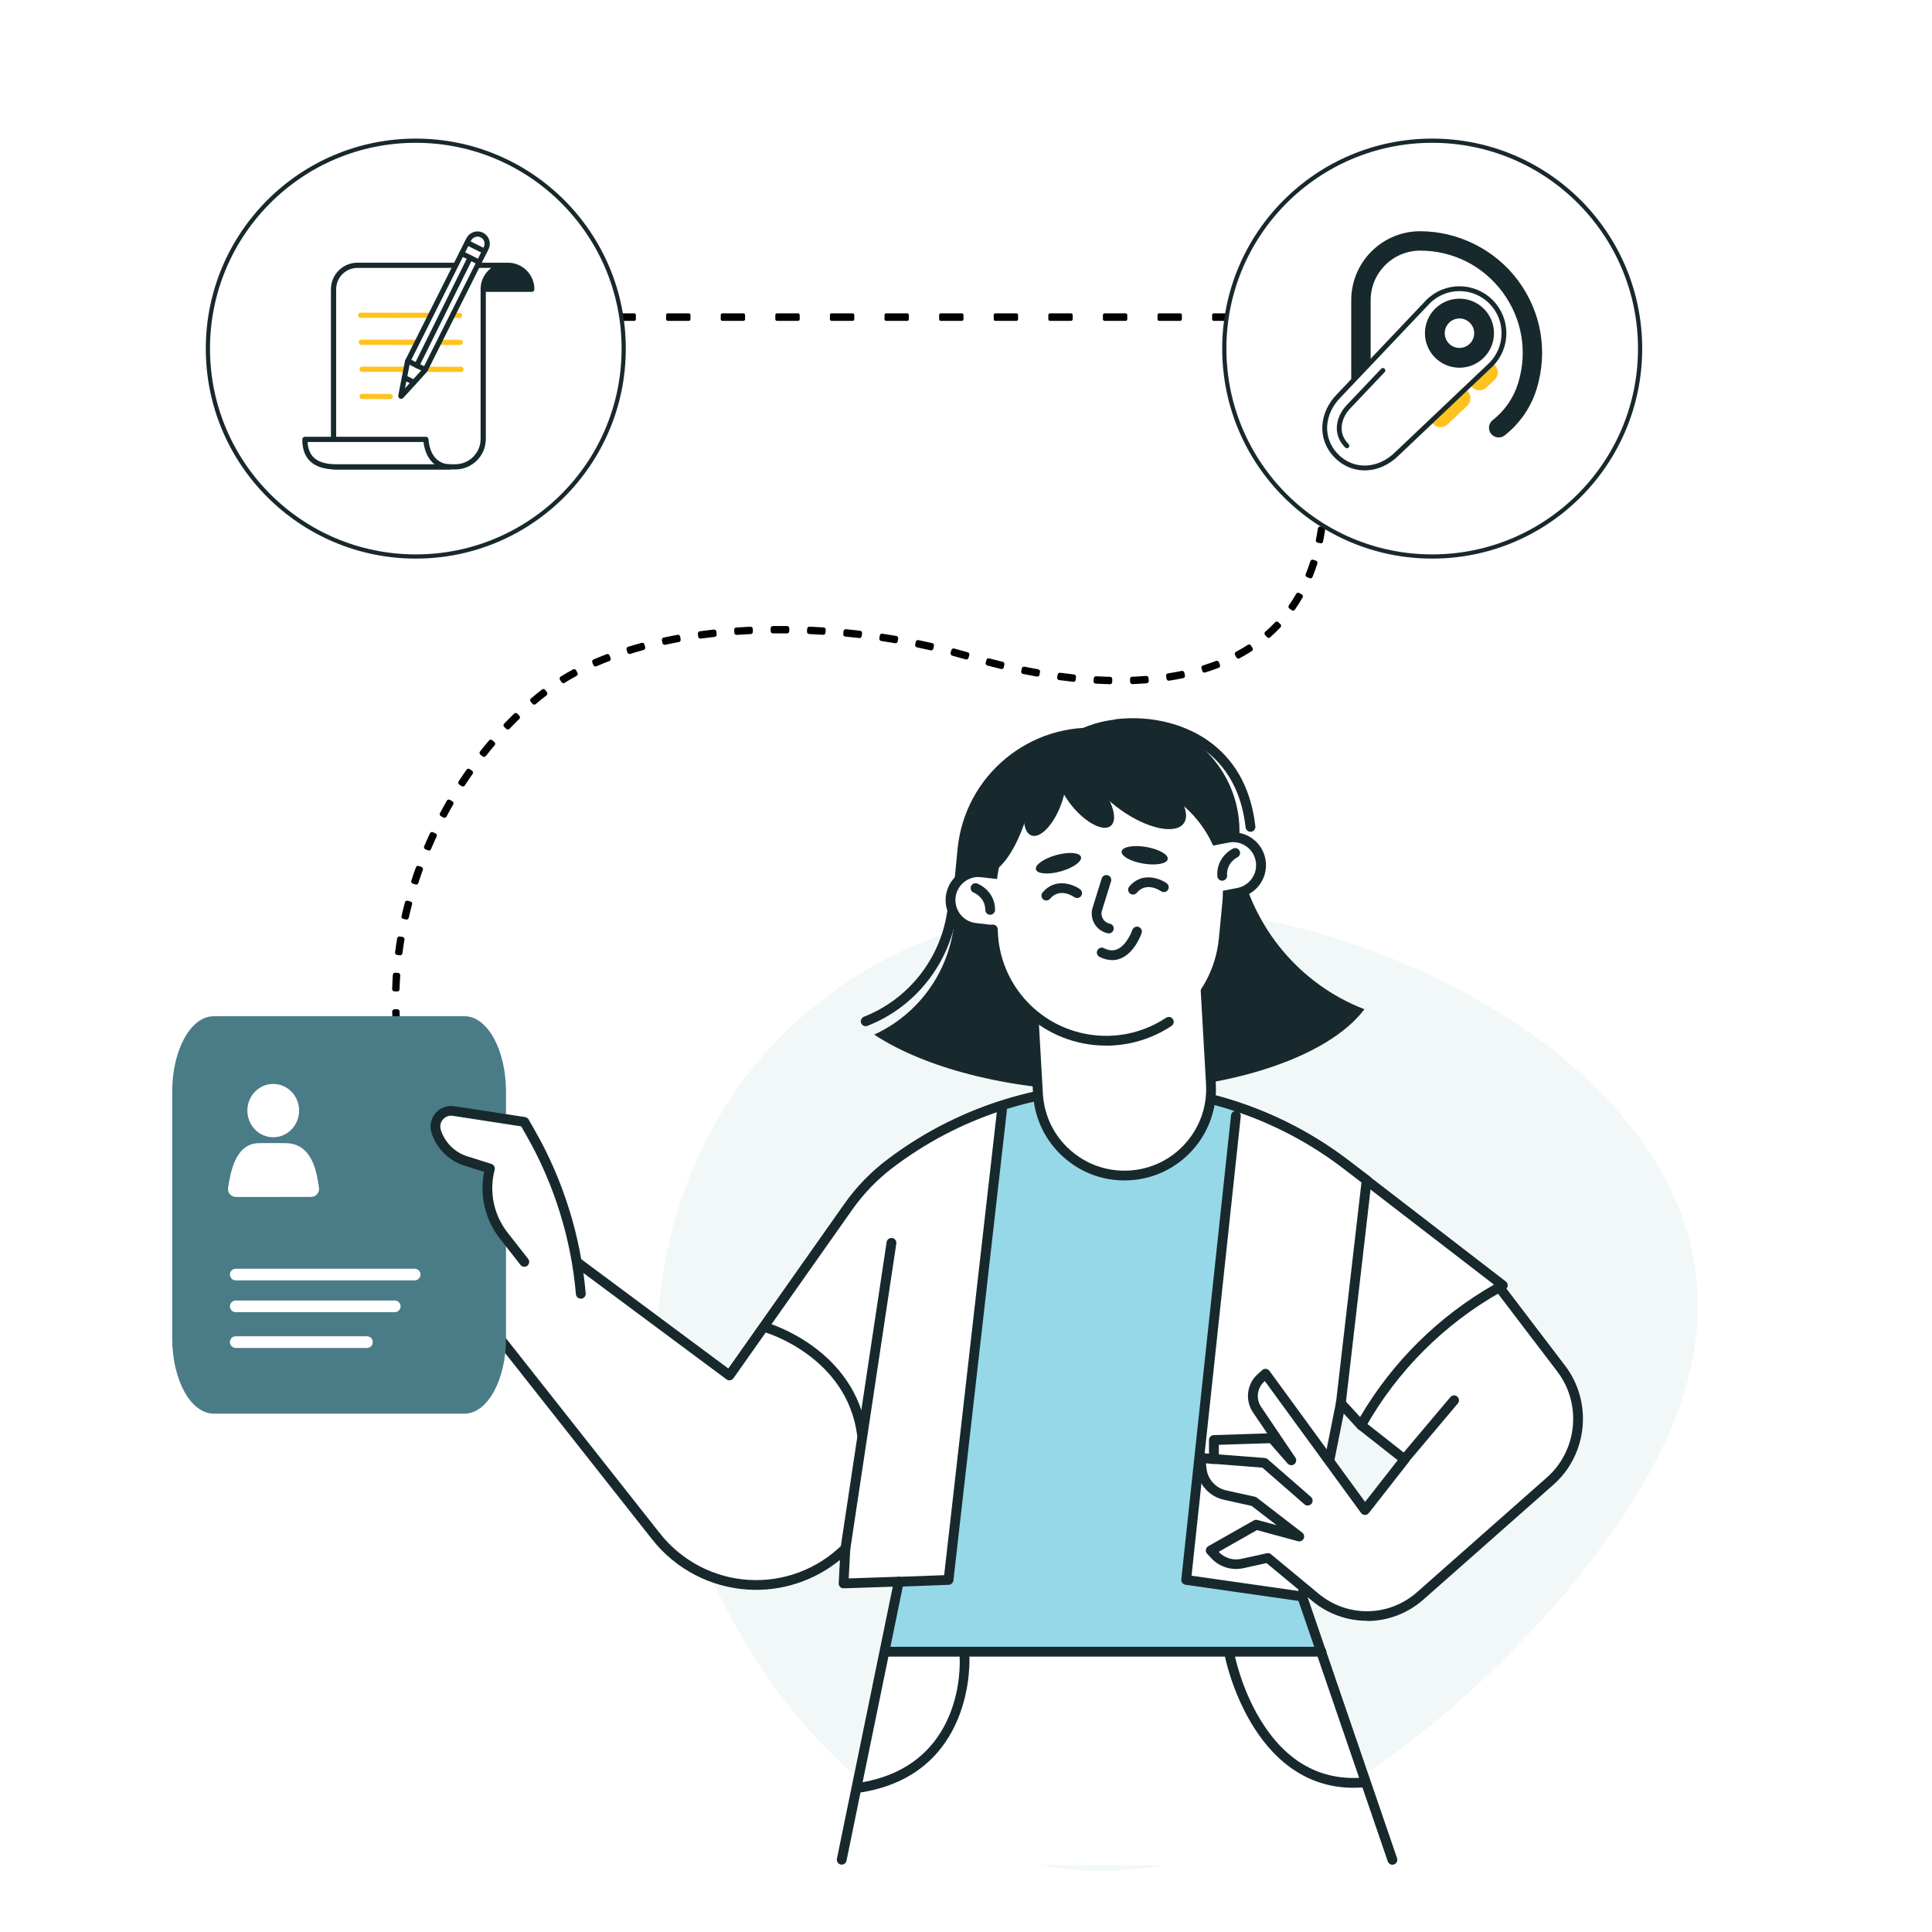 <svg width="460" height="460" viewBox="0 0 460 460" fill="none" xmlns="http://www.w3.org/2000/svg">
<rect x="0" y="0" width="460" height="460" fill="#333333" stroke="none"/>
<g clip-path="url(#clip0_930_8257)">
<rect width="460" height="460" fill="white"/>
<path d="M333 76.2C333.11 76.2 333.2 76.111 333.2 76V75C333.2 74.889 333.11 74.8 333 74.8H328C327.89 74.8 327.8 74.889 327.8 75V76C327.8 76.111 327.89 76.2 328 76.2H333ZM320 76.2C320.11 76.2 320.2 76.111 320.2 76V75C320.2 74.889 320.11 74.8 320 74.8H315C314.89 74.8 314.8 74.889 314.8 75V76C314.8 76.111 314.89 76.2 315 76.2H320ZM307 76.2C307.11 76.2 307.2 76.111 307.2 76V75C307.2 74.889 307.11 74.8 307 74.8H302C301.89 74.8 301.8 74.889 301.8 75V76C301.8 76.111 301.89 76.2 302 76.2H307ZM294 76.2C294.11 76.2 294.2 76.111 294.2 76V75C294.2 74.889 294.11 74.8 294 74.8H289C288.89 74.8 288.8 74.889 288.8 75V76C288.8 76.111 288.89 76.2 289 76.2H294ZM281 76.2C281.11 76.2 281.2 76.111 281.2 76V75C281.2 74.889 281.11 74.8 281 74.8H276C275.89 74.8 275.8 74.889 275.8 75V76C275.8 76.111 275.89 76.2 276 76.2H281ZM268 76.2C268.11 76.2 268.2 76.111 268.2 76V75C268.2 74.889 268.11 74.8 268 74.8H263C262.89 74.8 262.8 74.889 262.8 75V76C262.8 76.111 262.89 76.2 263 76.2H268ZM255 76.2C255.11 76.2 255.2 76.111 255.2 76V75C255.2 74.889 255.11 74.8 255 74.8H250C249.89 74.8 249.8 74.889 249.8 75V76C249.8 76.111 249.89 76.2 250 76.2H255ZM242 76.2C242.11 76.2 242.2 76.111 242.2 76V75C242.2 74.889 242.11 74.8 242 74.8H237C236.89 74.8 236.8 74.889 236.8 75V76C236.8 76.111 236.89 76.2 237 76.2H242ZM229 76.2C229.11 76.2 229.2 76.111 229.2 76V75C229.2 74.889 229.11 74.8 229 74.8H224C223.89 74.8 223.8 74.889 223.8 75V76C223.8 76.111 223.89 76.2 224 76.2H229ZM216 76.2C216.11 76.2 216.2 76.111 216.2 76V75C216.2 74.889 216.11 74.8 216 74.8H211C210.89 74.8 210.8 74.889 210.8 75V76C210.8 76.111 210.89 76.2 211 76.2H216ZM203 76.2C203.11 76.2 203.2 76.111 203.2 76V75C203.2 74.889 203.11 74.8 203 74.8H198C197.89 74.8 197.8 74.889 197.8 75V76C197.8 76.111 197.89 76.2 198 76.2H203ZM190 76.2C190.11 76.2 190.2 76.111 190.2 76V75C190.2 74.889 190.11 74.8 190 74.8H185C184.89 74.8 184.8 74.889 184.8 75V76C184.8 76.111 184.89 76.2 185 76.2H190ZM177 76.2C177.11 76.2 177.2 76.111 177.2 76V75C177.2 74.889 177.11 74.8 177 74.8H172C171.89 74.8 171.8 74.889 171.8 75V76C171.8 76.111 171.89 76.2 172 76.2H177ZM164 76.2C164.11 76.2 164.2 76.111 164.2 76V75C164.2 74.889 164.11 74.8 164 74.8H159C158.89 74.8 158.8 74.889 158.8 75V76C158.8 76.111 158.89 76.2 159 76.2H164ZM151 76.2C151.11 76.2 151.2 76.111 151.2 76V75C151.2 74.889 151.11 74.8 151 74.8H146C145.89 74.8 145.8 74.889 145.8 75V76C145.8 76.111 145.89 76.2 146 76.2H151ZM138 76.2C138.11 76.2 138.2 76.111 138.2 76V75C138.2 74.889 138.11 74.8 138 74.8H133C132.89 74.8 132.8 74.889 132.8 75V76C132.8 76.111 132.89 76.2 133 76.2H138ZM125 76.2C125.11 76.2 125.2 76.111 125.2 76V75C125.2 74.889 125.11 74.8 125 74.8H120C119.89 74.8 119.8 74.889 119.8 75V76C119.8 76.111 119.89 76.2 120 76.2H125ZM112 76.2C112.11 76.2 112.2 76.111 112.2 76V75C112.2 74.889 112.11 74.8 112 74.8H107C106.89 74.8 106.8 74.889 106.8 75V76C106.8 76.111 106.89 76.2 107 76.2H112ZM99 76.2C99.111 76.2 99.2 76.111 99.2 76V75C99.2 74.889 99.111 74.8 99 74.8H94C93.889 74.8 93.8 74.889 93.8 75V76C93.8 76.111 93.889 76.2 94 76.2H99Z" fill="black" stroke="black" stroke-width="0.4" stroke-linejoin="round"/>
<mask id="path-2-outside-1_930_8257" maskUnits="userSpaceOnUse" x="84.922" y="94.863" width="231.128" height="220.192" fill="black">
<rect fill="white" x="84.922" y="94.863" width="231.128" height="220.192"/>
<path d="M102.099 286.709C102.077 286.672 101.543 285.688 100.74 283.611L101.362 283.374C102.139 285.399 102.675 286.377 102.679 286.391L102.091 286.715L102.099 286.709ZM99.037 278.525C98.732 277.495 98.436 276.405 98.157 275.297L98.802 275.13C99.083 276.231 99.373 277.314 99.679 278.338L99.037 278.525ZM96.974 270.073C96.765 269.029 96.558 267.932 96.358 266.789L97.016 266.672C97.217 267.815 97.425 268.905 97.628 269.941L96.974 270.073ZM95.536 261.498C95.392 260.43 95.254 259.323 95.121 258.183L95.786 258.107C95.92 259.247 96.059 260.348 96.204 261.408L95.543 261.499L95.536 261.498ZM94.587 252.86C94.492 251.78 94.408 250.668 94.335 249.53L95.003 249.488C95.082 250.627 95.167 251.733 95.255 252.812L94.592 252.868L94.587 252.86ZM94.041 244.189C93.995 243.096 93.959 241.984 93.925 240.852L94.589 240.837C94.622 241.968 94.658 243.08 94.705 244.167L94.04 244.196L94.041 244.189ZM93.916 235.493C93.947 234.384 94.001 233.259 94.08 232.144L94.748 232.19C94.67 233.298 94.618 234.41 94.588 235.513L93.923 235.494L93.916 235.493ZM94.606 226.818C94.677 226.248 94.763 225.674 94.848 225.106C94.928 224.572 95.008 224.037 95.1 223.511L95.758 223.623C95.672 224.15 95.587 224.677 95.507 225.211C95.422 225.779 95.337 226.347 95.267 226.91L94.605 226.824L94.606 226.818ZM96.788 218.399L96.136 218.247C96.379 217.164 96.65 216.071 96.94 214.994L97.582 215.164C97.301 216.235 97.03 217.322 96.789 218.392L96.788 218.399ZM99.087 210.065L98.449 209.862C98.789 208.806 99.157 207.741 99.536 206.698L100.163 206.926C99.785 207.963 99.424 209.022 99.085 210.071L99.087 210.065ZM102.112 201.968L101.496 201.707C101.933 200.679 102.39 199.654 102.858 198.645L103.464 198.924C102.998 199.921 102.548 200.947 102.113 201.961L102.112 201.968ZM105.829 194.163L105.241 193.853C105.765 192.872 106.304 191.886 106.861 190.916L107.438 191.252C106.89 192.21 106.346 193.188 105.829 194.163ZM110.215 186.708L109.655 186.348C110.261 185.413 110.893 184.475 111.528 183.571L112.077 183.957C111.443 184.86 110.819 185.786 110.214 186.715L110.215 186.708ZM115.248 179.673L114.723 179.258C115.414 178.382 116.125 177.504 116.845 176.66L117.354 177.093C116.642 177.932 115.932 178.797 115.248 179.673ZM120.913 173.145L120.429 172.681C121.205 171.873 121.999 171.074 122.795 170.309L123.256 170.789C122.468 171.549 121.681 172.342 120.913 173.145ZM127.203 167.223L126.773 166.713C127.63 165.991 128.506 165.278 129.376 164.605L129.783 165.132C128.921 165.799 128.046 166.505 127.203 167.223ZM134.141 162.112L133.787 161.547C134.716 160.97 135.698 160.409 136.696 159.87L137.013 160.457C136.03 160.985 135.063 161.542 134.141 162.112ZM141.792 158.141L141.526 157.528C142.53 157.091 143.578 156.667 144.63 156.265L144.868 156.887C143.823 157.284 142.788 157.71 141.792 158.141ZM149.897 155.156L149.702 154.519C150.749 154.197 151.835 153.88 152.918 153.59L153.091 154.236C152.009 154.526 150.936 154.839 149.896 155.162L149.897 155.156ZM158.265 152.985L158.126 152.33C159.2 152.099 160.306 151.88 161.408 151.68L161.526 152.339C160.43 152.539 159.332 152.753 158.265 152.985ZM166.785 151.505L166.695 150.844C167.79 150.697 168.897 150.559 170.015 150.436L170.085 151.101C168.973 151.225 167.873 151.358 166.779 151.504L166.785 151.505ZM175.393 150.619L175.344 149.951C176.449 149.873 177.565 149.81 178.686 149.755L178.715 150.421C177.6 150.477 176.491 150.54 175.393 150.619ZM252.258 161.385L252.357 160.725C253.455 160.875 254.568 161.008 255.651 161.123L255.579 161.787C254.49 161.671 253.369 161.537 252.258 161.385ZM246.971 160.554C245.874 160.356 244.778 160.145 243.684 159.928L243.816 159.273C244.902 159.496 245.998 159.707 247.083 159.896L246.964 160.553L246.971 160.554ZM260.918 162.227L260.957 161.558C262.074 161.624 263.188 161.669 264.284 161.691L264.266 162.356C263.169 162.334 262.043 162.287 260.919 162.22L260.918 162.227ZM238.461 158.756C237.38 158.493 236.295 158.216 235.218 157.927L235.388 157.285C236.458 157.573 237.538 157.842 238.612 158.104L238.454 158.755L238.461 158.756ZM184.042 150.265L184.034 149.596C185.142 149.586 186.262 149.585 187.381 149.597L187.376 150.264C186.264 150.253 185.15 150.256 184.042 150.265ZM230.078 156.471C229.017 156.164 227.948 155.869 226.871 155.58L227.041 154.937C228.125 155.227 229.194 155.522 230.261 155.83L230.078 156.471ZM269.62 162.333L269.598 161.669C270.717 161.627 271.833 161.564 272.918 161.483L272.968 162.145C271.875 162.232 270.753 162.293 269.62 162.333ZM192.691 150.411L192.723 149.748C193.835 149.799 194.946 149.857 196.056 149.929L196.01 150.597C194.901 150.525 193.796 150.468 192.69 150.417L192.691 150.411ZM221.69 154.306C220.607 154.057 219.522 153.827 218.436 153.597L218.568 152.942C219.661 153.166 220.752 153.404 221.835 153.653L221.684 154.305L221.69 154.306ZM201.318 151.019L201.384 150.354C202.495 150.459 203.596 150.583 204.711 150.709L204.632 151.372C203.532 151.242 202.423 151.123 201.325 151.02L201.318 151.019ZM213.199 152.612C212.107 152.422 211.006 152.251 209.911 152.08L210.01 151.42C211.112 151.585 212.212 151.763 213.31 151.954L213.199 152.612ZM278.289 161.53L278.186 160.867C279.298 160.696 280.394 160.495 281.452 160.276L281.591 160.931C280.518 161.155 279.409 161.353 278.29 161.524L278.289 161.53ZM286.79 159.596L286.588 158.958C287.657 158.625 288.71 158.263 289.719 157.874L289.957 158.497C288.933 158.89 287.865 159.264 286.783 159.595L286.79 159.596ZM294.852 156.266L294.535 155.679C295.517 155.158 296.478 154.593 297.39 154L297.752 154.56C296.826 155.158 295.849 155.734 294.852 156.266ZM302.054 151.33L301.616 150.826C302.447 150.1 303.249 149.336 303.995 148.543L304.48 149.001C303.719 149.804 302.9 150.586 302.054 151.33ZM307.876 144.832L307.326 144.453C307.951 143.561 308.545 142.618 309.085 141.666L309.663 141.995C309.106 142.971 308.504 143.927 307.869 144.838L307.876 144.832ZM312.006 137.156L311.388 136.909C311.795 135.904 312.174 134.86 312.508 133.797L313.146 134C312.803 135.076 312.421 136.139 312.006 137.156ZM314.489 128.803L313.834 128.671C314.016 127.767 314.182 126.841 314.32 125.917L314.98 126.015C314.84 126.953 314.672 127.892 314.488 128.81L314.489 128.803Z"/>
</mask>
<path d="M102.099 286.709C102.077 286.672 101.543 285.688 100.74 283.611L101.362 283.374C102.139 285.399 102.675 286.377 102.679 286.391L102.091 286.715L102.099 286.709ZM99.037 278.525C98.732 277.495 98.436 276.405 98.157 275.297L98.802 275.13C99.083 276.231 99.373 277.314 99.679 278.338L99.037 278.525ZM96.974 270.073C96.765 269.029 96.558 267.932 96.358 266.789L97.016 266.672C97.217 267.815 97.425 268.905 97.628 269.941L96.974 270.073ZM95.536 261.498C95.392 260.43 95.254 259.323 95.121 258.183L95.786 258.107C95.92 259.247 96.059 260.348 96.204 261.408L95.543 261.499L95.536 261.498ZM94.587 252.86C94.492 251.78 94.408 250.668 94.335 249.53L95.003 249.488C95.082 250.627 95.167 251.733 95.255 252.812L94.592 252.868L94.587 252.86ZM94.041 244.189C93.995 243.096 93.959 241.984 93.925 240.852L94.589 240.837C94.622 241.968 94.658 243.08 94.705 244.167L94.04 244.196L94.041 244.189ZM93.916 235.493C93.947 234.384 94.001 233.259 94.08 232.144L94.748 232.19C94.67 233.298 94.618 234.41 94.588 235.513L93.923 235.494L93.916 235.493ZM94.606 226.818C94.677 226.248 94.763 225.674 94.848 225.106C94.928 224.572 95.008 224.037 95.1 223.511L95.758 223.623C95.672 224.15 95.587 224.677 95.507 225.211C95.422 225.779 95.337 226.347 95.267 226.91L94.605 226.824L94.606 226.818ZM96.788 218.399L96.136 218.247C96.379 217.164 96.65 216.071 96.94 214.994L97.582 215.164C97.301 216.235 97.03 217.322 96.789 218.392L96.788 218.399ZM99.087 210.065L98.449 209.862C98.789 208.806 99.157 207.741 99.536 206.698L100.163 206.926C99.785 207.963 99.424 209.022 99.085 210.071L99.087 210.065ZM102.112 201.968L101.496 201.707C101.933 200.679 102.39 199.654 102.858 198.645L103.464 198.924C102.998 199.921 102.548 200.947 102.113 201.961L102.112 201.968ZM105.829 194.163L105.241 193.853C105.765 192.872 106.304 191.886 106.861 190.916L107.438 191.252C106.89 192.21 106.346 193.188 105.829 194.163ZM110.215 186.708L109.655 186.348C110.261 185.413 110.893 184.475 111.528 183.571L112.077 183.957C111.443 184.86 110.819 185.786 110.214 186.715L110.215 186.708ZM115.248 179.673L114.723 179.258C115.414 178.382 116.125 177.504 116.845 176.66L117.354 177.093C116.642 177.932 115.932 178.797 115.248 179.673ZM120.913 173.145L120.429 172.681C121.205 171.873 121.999 171.074 122.795 170.309L123.256 170.789C122.468 171.549 121.681 172.342 120.913 173.145ZM127.203 167.223L126.773 166.713C127.63 165.991 128.506 165.278 129.376 164.605L129.783 165.132C128.921 165.799 128.046 166.505 127.203 167.223ZM134.141 162.112L133.787 161.547C134.716 160.97 135.698 160.409 136.696 159.87L137.013 160.457C136.03 160.985 135.063 161.542 134.141 162.112ZM141.792 158.141L141.526 157.528C142.53 157.091 143.578 156.667 144.63 156.265L144.868 156.887C143.823 157.284 142.788 157.71 141.792 158.141ZM149.897 155.156L149.702 154.519C150.749 154.197 151.835 153.88 152.918 153.59L153.091 154.236C152.009 154.526 150.936 154.839 149.896 155.162L149.897 155.156ZM158.265 152.985L158.126 152.33C159.2 152.099 160.306 151.88 161.408 151.68L161.526 152.339C160.43 152.539 159.332 152.753 158.265 152.985ZM166.785 151.505L166.695 150.844C167.79 150.697 168.897 150.559 170.015 150.436L170.085 151.101C168.973 151.225 167.873 151.358 166.779 151.504L166.785 151.505ZM175.393 150.619L175.344 149.951C176.449 149.873 177.565 149.81 178.686 149.755L178.715 150.421C177.6 150.477 176.491 150.54 175.393 150.619ZM252.258 161.385L252.357 160.725C253.455 160.875 254.568 161.008 255.651 161.123L255.579 161.787C254.49 161.671 253.369 161.537 252.258 161.385ZM246.971 160.554C245.874 160.356 244.778 160.145 243.684 159.928L243.816 159.273C244.902 159.496 245.998 159.707 247.083 159.896L246.964 160.553L246.971 160.554ZM260.918 162.227L260.957 161.558C262.074 161.624 263.188 161.669 264.284 161.691L264.266 162.356C263.169 162.334 262.043 162.287 260.919 162.22L260.918 162.227ZM238.461 158.756C237.38 158.493 236.295 158.216 235.218 157.927L235.388 157.285C236.458 157.573 237.538 157.842 238.612 158.104L238.454 158.755L238.461 158.756ZM184.042 150.265L184.034 149.596C185.142 149.586 186.262 149.585 187.381 149.597L187.376 150.264C186.264 150.253 185.15 150.256 184.042 150.265ZM230.078 156.471C229.017 156.164 227.948 155.869 226.871 155.58L227.041 154.937C228.125 155.227 229.194 155.522 230.261 155.83L230.078 156.471ZM269.62 162.333L269.598 161.669C270.717 161.627 271.833 161.564 272.918 161.483L272.968 162.145C271.875 162.232 270.753 162.293 269.62 162.333ZM192.691 150.411L192.723 149.748C193.835 149.799 194.946 149.857 196.056 149.929L196.01 150.597C194.901 150.525 193.796 150.468 192.69 150.417L192.691 150.411ZM221.69 154.306C220.607 154.057 219.522 153.827 218.436 153.597L218.568 152.942C219.661 153.166 220.752 153.404 221.835 153.653L221.684 154.305L221.69 154.306ZM201.318 151.019L201.384 150.354C202.495 150.459 203.596 150.583 204.711 150.709L204.632 151.372C203.532 151.242 202.423 151.123 201.325 151.02L201.318 151.019ZM213.199 152.612C212.107 152.422 211.006 152.251 209.911 152.08L210.01 151.42C211.112 151.585 212.212 151.763 213.31 151.954L213.199 152.612ZM278.289 161.53L278.186 160.867C279.298 160.696 280.394 160.495 281.452 160.276L281.591 160.931C280.518 161.155 279.409 161.353 278.29 161.524L278.289 161.53ZM286.79 159.596L286.588 158.958C287.657 158.625 288.71 158.263 289.719 157.874L289.957 158.497C288.933 158.89 287.865 159.264 286.783 159.595L286.79 159.596ZM294.852 156.266L294.535 155.679C295.517 155.158 296.478 154.593 297.39 154L297.752 154.56C296.826 155.158 295.849 155.734 294.852 156.266ZM302.054 151.33L301.616 150.826C302.447 150.1 303.249 149.336 303.995 148.543L304.48 149.001C303.719 149.804 302.9 150.586 302.054 151.33ZM307.876 144.832L307.326 144.453C307.951 143.561 308.545 142.618 309.085 141.666L309.663 141.995C309.106 142.971 308.504 143.927 307.869 144.838L307.876 144.832ZM312.006 137.156L311.388 136.909C311.795 135.904 312.174 134.86 312.508 133.797L313.146 134C312.803 135.076 312.421 136.139 312.006 137.156ZM314.489 128.803L313.834 128.671C314.016 127.767 314.182 126.841 314.32 125.917L314.98 126.015C314.84 126.953 314.672 127.892 314.488 128.81L314.489 128.803Z" fill="black"/>
<path d="M102.099 286.709C102.077 286.672 101.543 285.688 100.74 283.611L101.362 283.374C102.139 285.399 102.675 286.377 102.679 286.391L102.091 286.715L102.099 286.709ZM99.037 278.525C98.732 277.495 98.436 276.405 98.157 275.297L98.802 275.13C99.083 276.231 99.373 277.314 99.679 278.338L99.037 278.525ZM96.974 270.073C96.765 269.029 96.558 267.932 96.358 266.789L97.016 266.672C97.217 267.815 97.425 268.905 97.628 269.941L96.974 270.073ZM95.536 261.498C95.392 260.43 95.254 259.323 95.121 258.183L95.786 258.107C95.92 259.247 96.059 260.348 96.204 261.408L95.543 261.499L95.536 261.498ZM94.587 252.86C94.492 251.78 94.408 250.668 94.335 249.53L95.003 249.488C95.082 250.627 95.167 251.733 95.255 252.812L94.592 252.868L94.587 252.86ZM94.041 244.189C93.995 243.096 93.959 241.984 93.925 240.852L94.589 240.837C94.622 241.968 94.658 243.08 94.705 244.167L94.04 244.196L94.041 244.189ZM93.916 235.493C93.947 234.384 94.001 233.259 94.08 232.144L94.748 232.19C94.67 233.298 94.618 234.41 94.588 235.513L93.923 235.494L93.916 235.493ZM94.606 226.818C94.677 226.248 94.763 225.674 94.848 225.106C94.928 224.572 95.008 224.037 95.1 223.511L95.758 223.623C95.672 224.15 95.587 224.677 95.507 225.211C95.422 225.779 95.337 226.347 95.267 226.91L94.605 226.824L94.606 226.818ZM96.788 218.399L96.136 218.247C96.379 217.164 96.65 216.071 96.94 214.994L97.582 215.164C97.301 216.235 97.03 217.322 96.789 218.392L96.788 218.399ZM99.087 210.065L98.449 209.862C98.789 208.806 99.157 207.741 99.536 206.698L100.163 206.926C99.785 207.963 99.424 209.022 99.085 210.071L99.087 210.065ZM102.112 201.968L101.496 201.707C101.933 200.679 102.39 199.654 102.858 198.645L103.464 198.924C102.998 199.921 102.548 200.947 102.113 201.961L102.112 201.968ZM105.829 194.163L105.241 193.853C105.765 192.872 106.304 191.886 106.861 190.916L107.438 191.252C106.89 192.21 106.346 193.188 105.829 194.163ZM110.215 186.708L109.655 186.348C110.261 185.413 110.893 184.475 111.528 183.571L112.077 183.957C111.443 184.86 110.819 185.786 110.214 186.715L110.215 186.708ZM115.248 179.673L114.723 179.258C115.414 178.382 116.125 177.504 116.845 176.66L117.354 177.093C116.642 177.932 115.932 178.797 115.248 179.673ZM120.913 173.145L120.429 172.681C121.205 171.873 121.999 171.074 122.795 170.309L123.256 170.789C122.468 171.549 121.681 172.342 120.913 173.145ZM127.203 167.223L126.773 166.713C127.63 165.991 128.506 165.278 129.376 164.605L129.783 165.132C128.921 165.799 128.046 166.505 127.203 167.223ZM134.141 162.112L133.787 161.547C134.716 160.97 135.698 160.409 136.696 159.87L137.013 160.457C136.03 160.985 135.063 161.542 134.141 162.112ZM141.792 158.141L141.526 157.528C142.53 157.091 143.578 156.667 144.63 156.265L144.868 156.887C143.823 157.284 142.788 157.71 141.792 158.141ZM149.897 155.156L149.702 154.519C150.749 154.197 151.835 153.88 152.918 153.59L153.091 154.236C152.009 154.526 150.936 154.839 149.896 155.162L149.897 155.156ZM158.265 152.985L158.126 152.33C159.2 152.099 160.306 151.88 161.408 151.68L161.526 152.339C160.43 152.539 159.332 152.753 158.265 152.985ZM166.785 151.505L166.695 150.844C167.79 150.697 168.897 150.559 170.015 150.436L170.085 151.101C168.973 151.225 167.873 151.358 166.779 151.504L166.785 151.505ZM175.393 150.619L175.344 149.951C176.449 149.873 177.565 149.81 178.686 149.755L178.715 150.421C177.6 150.477 176.491 150.54 175.393 150.619ZM252.258 161.385L252.357 160.725C253.455 160.875 254.568 161.008 255.651 161.123L255.579 161.787C254.49 161.671 253.369 161.537 252.258 161.385ZM246.971 160.554C245.874 160.356 244.778 160.145 243.684 159.928L243.816 159.273C244.902 159.496 245.998 159.707 247.083 159.896L246.964 160.553L246.971 160.554ZM260.918 162.227L260.957 161.558C262.074 161.624 263.188 161.669 264.284 161.691L264.266 162.356C263.169 162.334 262.043 162.287 260.919 162.22L260.918 162.227ZM238.461 158.756C237.38 158.493 236.295 158.216 235.218 157.927L235.388 157.285C236.458 157.573 237.538 157.842 238.612 158.104L238.454 158.755L238.461 158.756ZM184.042 150.265L184.034 149.596C185.142 149.586 186.262 149.585 187.381 149.597L187.376 150.264C186.264 150.253 185.15 150.256 184.042 150.265ZM230.078 156.471C229.017 156.164 227.948 155.869 226.871 155.58L227.041 154.937C228.125 155.227 229.194 155.522 230.261 155.83L230.078 156.471ZM269.62 162.333L269.598 161.669C270.717 161.627 271.833 161.564 272.918 161.483L272.968 162.145C271.875 162.232 270.753 162.293 269.62 162.333ZM192.691 150.411L192.723 149.748C193.835 149.799 194.946 149.857 196.056 149.929L196.01 150.597C194.901 150.525 193.796 150.468 192.69 150.417L192.691 150.411ZM221.69 154.306C220.607 154.057 219.522 153.827 218.436 153.597L218.568 152.942C219.661 153.166 220.752 153.404 221.835 153.653L221.684 154.305L221.69 154.306ZM201.318 151.019L201.384 150.354C202.495 150.459 203.596 150.583 204.711 150.709L204.632 151.372C203.532 151.242 202.423 151.123 201.325 151.02L201.318 151.019ZM213.199 152.612C212.107 152.422 211.006 152.251 209.911 152.08L210.01 151.42C211.112 151.585 212.212 151.763 213.31 151.954L213.199 152.612ZM278.289 161.53L278.186 160.867C279.298 160.696 280.394 160.495 281.452 160.276L281.591 160.931C280.518 161.155 279.409 161.353 278.29 161.524L278.289 161.53ZM286.79 159.596L286.588 158.958C287.657 158.625 288.71 158.263 289.719 157.874L289.957 158.497C288.933 158.89 287.865 159.264 286.783 159.595L286.79 159.596ZM294.852 156.266L294.535 155.679C295.517 155.158 296.478 154.593 297.39 154L297.752 154.56C296.826 155.158 295.849 155.734 294.852 156.266ZM302.054 151.33L301.616 150.826C302.447 150.1 303.249 149.336 303.995 148.543L304.48 149.001C303.719 149.804 302.9 150.586 302.054 151.33ZM307.876 144.832L307.326 144.453C307.951 143.561 308.545 142.618 309.085 141.666L309.663 141.995C309.106 142.971 308.504 143.927 307.869 144.838L307.876 144.832ZM312.006 137.156L311.388 136.909C311.795 135.904 312.174 134.86 312.508 133.797L313.146 134C312.803 135.076 312.421 136.139 312.006 137.156ZM314.489 128.803L313.834 128.671C314.016 127.767 314.182 126.841 314.32 125.917L314.98 126.015C314.84 126.953 314.672 127.892 314.488 128.81L314.489 128.803Z" stroke="black" stroke-width="1.092" stroke-linejoin="round" mask="url(#path-2-outside-1_930_8257)"/>
<path d="M257.227 216.208C296.136 213.152 333.494 225.78 359.921 242.976C386.61 260.512 402.359 282.619 404.079 306.243C405.812 330.096 393.848 352.75 376.121 375.129C358.155 397.169 334.426 418.935 307.231 433.042C254.667 462.539 194.44 438.662 165.731 367.374C136.992 296.537 177.223 220.277 257.227 216.208Z" fill="#F2F7F8"/>
<path d="M371.625 323.528L358.881 306.786C359.033 306.587 359.138 306.343 359.15 306.086C359.185 305.643 358.986 305.212 358.637 304.943L326.189 279.946L321.187 276.133C288.809 251.427 243.535 251.369 211.087 275.993C207.146 278.99 203.707 282.546 200.85 286.592L173.357 325.604L138.484 299.685C136.595 288.958 132.876 278.512 127.478 269.079L125.974 266.444C125.775 266.094 125.426 265.861 125.029 265.791L108.181 263.203C106.327 262.923 104.52 263.646 103.378 265.15C102.258 266.619 102.153 268.601 102.795 270.327C104.101 273.813 106.934 276.518 110.513 277.649L115.095 279.095C114.897 280.074 114.816 281.065 114.769 282.056L109.545 278.173C109.091 277.835 108.484 277.824 108.018 278.138L90.039 290.416C89.725 290.626 89.526 290.964 89.48 291.337C89.433 291.71 89.55 292.083 89.794 292.375L95.356 298.729C99.891 303.917 105.266 308.29 111.259 311.683L112.274 312.254L155.192 366.645C160.754 373.687 169.078 378.059 178.033 378.619C185.938 379.109 193.68 376.637 199.801 371.752L199.533 376.94C199.509 377.313 199.649 377.675 199.906 377.931C200.162 378.199 200.547 378.363 200.885 378.328L212.37 377.943L199.113 442.513C199.031 442.897 199.136 443.305 199.381 443.609C199.638 443.912 200.011 444.098 200.407 444.098H331.517C331.948 444.098 332.345 443.888 332.59 443.55C332.834 443.2 332.904 442.757 332.764 442.361L315.94 393.275C315.94 393.275 315.94 393.252 315.94 393.24C315.94 392.937 315.823 392.669 315.648 392.447L311.626 380.718L312.314 381.289C316.138 384.46 320.779 386.046 325.419 386.046C330.059 386.046 335.096 384.321 339.002 380.869L368.535 354.787C377.595 346.789 378.936 333.147 371.614 323.528H371.625ZM324.871 358.833L316.908 347.5L319.251 335.584L333.499 347.64L324.871 358.821V358.833Z" fill="white"/>
<path d="M295.048 263.252L294.574 264.198C293.072 264.198 283.693 364.019 282.747 371.589C281.981 377.72 278.49 374.427 310.186 380.104L313.971 392.878H210.365L213.677 377.266L225.504 375.847C229.866 365.628 234.019 296.841 237.804 263.252C278.016 251.425 277.07 262.779 295.048 263.252Z" fill="#96D8E8"/>
<path d="M331.528 443.982C331.038 443.982 330.595 443.679 330.42 443.189L308.932 380.485C308.862 380.287 308.851 380.077 308.897 379.879L318.108 333.836L324.159 281.532L319.694 278.115C288.202 254.085 244.164 254.027 212.602 277.987C208.871 280.82 205.607 284.202 202.902 288.038L174.628 328.158C174.441 328.414 174.173 328.589 173.858 328.636C173.543 328.682 173.229 328.612 172.984 328.426L108.752 280.681L92.546 291.745L97.268 297.144C101.617 302.122 106.747 306.285 112.495 309.537L113.731 310.237C113.859 310.307 113.976 310.412 114.069 310.529L157.15 365.118C162.269 371.612 169.941 375.635 178.195 376.159C186.45 376.684 194.565 373.652 200.465 367.858C200.803 367.52 201.328 367.426 201.759 367.625C202.202 367.823 202.47 368.266 202.447 368.744L202.074 375.809L213.955 375.413C214.316 375.39 214.654 375.553 214.888 375.821C215.121 376.089 215.214 376.462 215.144 376.812L201.549 443.026C201.421 443.655 200.803 444.064 200.173 443.935C199.544 443.807 199.136 443.189 199.264 442.559L212.556 377.792L200.885 378.176C200.558 378.2 200.243 378.06 200.01 377.827C199.777 377.593 199.66 377.279 199.684 376.952L199.975 371.426C193.854 376.427 186.007 378.981 178.044 378.479C169.124 377.92 160.846 373.571 155.308 366.564L112.367 312.149L111.329 311.566C105.348 308.185 100.019 303.848 95.495 298.671L89.911 292.282C89.689 292.037 89.584 291.699 89.631 291.372C89.677 291.046 89.852 290.743 90.132 290.556L108.111 278.279C108.519 277.999 109.067 278.011 109.463 278.302L173.403 325.826L200.99 286.685C203.834 282.651 207.262 279.095 211.192 276.122C243.581 251.532 288.773 251.59 321.105 276.25L326.106 280.063C326.433 280.307 326.608 280.715 326.561 281.124L320.417 334.185L311.252 380.018L332.636 442.431C332.846 443.037 332.519 443.702 331.913 443.912C331.785 443.959 331.656 443.97 331.54 443.97L331.528 443.982Z" fill="#18292D"/>
<path d="M201.294 369.874C201.294 369.874 201.177 369.874 201.119 369.863C200.477 369.769 200.046 369.175 200.139 368.533L211.099 295.744C211.192 295.103 211.787 294.683 212.428 294.765C213.07 294.858 213.501 295.452 213.408 296.094L202.448 368.883C202.366 369.466 201.865 369.874 201.294 369.874Z" fill="#18292D"/>
<path d="M205.234 342.685C204.662 342.685 204.161 342.254 204.079 341.671C201.584 322.958 182.311 317.256 182.113 317.209C181.495 317.035 181.134 316.393 181.309 315.775C181.483 315.157 182.125 314.796 182.743 314.971C182.953 315.029 203.683 321.115 206.388 341.368C206.47 342.009 206.026 342.592 205.385 342.674C205.339 342.674 205.28 342.674 205.234 342.674V342.685Z" fill="#18292D"/>
<path d="M214.001 377.768C213.372 377.768 212.859 377.279 212.836 376.649C212.812 376.008 213.314 375.46 213.955 375.436L224.798 375.04L237.402 264.217C237.472 263.576 238.066 263.11 238.696 263.191C239.337 263.261 239.792 263.844 239.722 264.486L227.002 376.299C226.932 376.87 226.465 377.313 225.882 377.337L214.048 377.78C214.048 377.78 214.013 377.78 214.001 377.78V377.768Z" fill="#18292D"/>
<path d="M310.04 381.266C310.04 381.266 309.935 381.266 309.877 381.266L282.256 377.325C281.638 377.231 281.195 376.672 281.265 376.042L293.099 265.546C293.169 264.905 293.74 264.438 294.382 264.508C295.023 264.578 295.489 265.15 295.419 265.791L283.702 375.168L310.215 378.957C310.856 379.05 311.299 379.633 311.206 380.274C311.124 380.857 310.623 381.277 310.052 381.277L310.04 381.266Z" fill="#18292D"/>
<path d="M356.981 306.482L371.695 325.801C377.968 334.045 376.826 345.739 369.06 352.595L338.151 379.901C331.063 386.162 320.464 386.325 313.189 380.286L301.867 370.9L295.781 372.241C293.391 372.765 290.908 371.984 289.252 370.2L288.273 369.151L299.092 363.007L309.329 365.782L298.51 357.445L291.677 355.929C288.681 355.265 286.442 352.77 286.104 349.727L285.801 347.068L289.019 347.36V342.824L302.835 342.381L307.441 347.64L299.279 335.56C297.67 333.182 298.055 329.987 300.177 328.063L301.308 327.037L324.988 359.485L334.42 347.43L324.114 339.315L357.028 306.47L356.981 306.482Z" fill="white"/>
<path d="M325.431 385.906C320.838 385.906 316.232 384.332 312.431 381.184L301.553 372.16L296.026 373.384C293.252 373.99 290.325 373.081 288.39 370.994L287.41 369.944C287.165 369.688 287.06 369.326 287.119 368.977C287.177 368.627 287.387 368.312 287.69 368.137L298.51 362.004C298.778 361.853 299.093 361.818 299.396 361.899L303.955 363.135L298.009 358.553L291.421 357.096C287.946 356.326 285.335 353.423 284.938 349.89L284.635 347.232C284.6 346.882 284.717 346.532 284.962 346.287C285.207 346.031 285.556 345.903 285.906 345.938L287.853 346.113V342.86C287.853 342.23 288.355 341.717 288.984 341.694L301.716 341.286L298.312 336.249C296.4 333.415 296.854 329.533 299.396 327.236L300.527 326.21C300.772 325.988 301.098 325.883 301.425 325.918C301.751 325.953 302.054 326.128 302.253 326.396L325.023 357.597L332.788 347.675L323.403 340.283C322.901 339.886 322.808 339.152 323.204 338.65C323.601 338.149 324.335 338.056 324.837 338.452L335.144 346.567C335.645 346.964 335.738 347.698 335.342 348.2L325.909 360.255C325.688 360.547 325.326 360.722 324.977 360.698C324.615 360.698 324.265 360.512 324.056 360.22L301.145 328.822L300.982 328.973C299.303 330.501 298.988 333.077 300.259 334.954L308.42 347.045C308.77 347.558 308.654 348.246 308.164 348.619C307.674 348.992 306.975 348.922 306.578 348.468L302.334 343.617L290.197 344.002V347.407C290.197 347.733 290.057 348.048 289.812 348.269C289.567 348.491 289.252 348.596 288.914 348.573L287.119 348.409L287.259 349.645C287.55 352.199 289.427 354.286 291.934 354.845L298.778 356.361C298.941 356.396 299.105 356.466 299.233 356.571L310.053 364.907C310.496 365.246 310.636 365.852 310.391 366.353C310.146 366.855 309.575 367.111 309.038 366.959L299.268 364.313L290.15 369.49C291.526 370.947 293.59 371.6 295.548 371.157L301.635 369.816C301.984 369.734 302.358 369.816 302.626 370.061L313.947 379.447C320.826 385.16 330.69 384.997 337.394 379.085L368.303 351.779C375.578 345.355 376.663 334.278 370.786 326.56L356.072 307.24C355.688 306.727 355.781 305.993 356.294 305.608C356.807 305.223 357.541 305.316 357.926 305.829L372.64 325.149C379.251 333.835 378.027 346.299 369.842 353.528L338.933 380.834C335.062 384.25 330.258 385.964 325.455 385.964L325.431 385.906Z" fill="#18292D"/>
<path d="M334.374 348.608C334.106 348.608 333.838 348.515 333.628 348.328C333.138 347.909 333.068 347.174 333.488 346.684L345.322 332.646C345.742 332.157 346.476 332.087 346.966 332.507C347.456 332.926 347.526 333.661 347.106 334.151L335.272 348.188C335.039 348.457 334.712 348.608 334.386 348.608H334.374Z" fill="#18292D"/>
<path d="M311.358 358.472C311.09 358.472 310.81 358.379 310.588 358.18L300.573 349.448L288.902 348.526C288.261 348.48 287.783 347.908 287.829 347.267C287.876 346.626 288.447 346.148 289.088 346.195L301.144 347.139C301.389 347.162 301.634 347.256 301.82 347.419L312.127 356.408C312.617 356.828 312.664 357.574 312.244 358.052C312.011 358.32 311.684 358.449 311.369 358.449L311.358 358.472Z" fill="#18292D"/>
<path d="M314.646 394.429H210.726C210.085 394.429 209.56 393.904 209.56 393.263C209.56 392.622 210.085 392.097 210.726 392.097H314.646C315.287 392.097 315.812 392.622 315.812 393.263C315.812 393.904 315.287 394.429 314.646 394.429Z" fill="#18292D"/>
<path d="M255.753 247.183C238.171 245.469 225.299 229.834 227.013 212.252L227.992 202.143C229.706 184.561 245.342 171.689 262.924 173.403C280.506 175.117 293.378 190.752 291.664 208.334L290.685 218.443C288.971 236.025 273.336 248.897 255.753 247.183Z" fill="#18292D"/>
<path d="M265.303 229.881C250.624 228.458 239.885 215.4 241.308 200.721L241.832 195.288C243.255 180.608 256.313 169.87 270.993 171.292C285.672 172.715 296.41 185.773 294.988 200.453L294.463 205.886C293.041 220.565 279.982 231.303 265.303 229.881Z" fill="#18292D"/>
<path d="M294.987 204.498C285.508 201.933 274.548 200.37 262.854 200.172C248.968 199.939 227.724 214.315 227.223 219.469C226.034 231.653 218.432 241.633 208.137 246.332C219.959 254.132 239.512 259.425 261.735 259.787C291.023 260.276 315.998 252.068 324.87 240.292C309.492 234.393 298.159 220.786 294.987 204.486V204.498Z" fill="#18292D"/>
<path d="M206.12 244.339C205.653 244.339 205.21 244.059 205.035 243.593C204.802 242.998 205.094 242.322 205.7 242.077C216.193 237.973 223.784 228.447 225.498 217.219C225.591 216.578 226.197 216.146 226.827 216.24C227.468 216.333 227.9 216.928 227.806 217.569C225.964 229.625 217.814 239.838 206.551 244.246C206.411 244.304 206.271 244.327 206.131 244.327L206.12 244.339Z" fill="#18292D"/>
<path d="M297.728 198.039C297.145 198.039 296.643 197.596 296.573 197.001C295.699 189.213 292.598 183.162 287.351 179.022C281.813 174.65 273.826 172.598 265.979 173.554C265.35 173.647 264.755 173.181 264.685 172.54C264.603 171.899 265.058 171.316 265.699 171.246C274.141 170.22 282.78 172.447 288.797 177.204C294.545 181.751 297.938 188.327 298.894 196.745C298.964 197.386 298.509 197.957 297.868 198.039C297.821 198.039 297.774 198.039 297.739 198.039H297.728Z" fill="#18292D"/>
<path d="M288.948 213.697L294.871 212.543C298.485 211.844 300.841 208.346 300.141 204.731C299.441 201.117 295.944 198.762 292.329 199.461L286.406 200.616C282.792 201.315 280.437 204.813 281.136 208.427C281.836 212.042 285.334 214.397 288.948 213.697Z" fill="white"/>
<path d="M287.654 214.992C286.115 214.992 284.599 214.537 283.293 213.651C281.556 212.485 280.39 210.713 279.982 208.649C279.154 204.417 281.929 200.301 286.173 199.474L292.096 198.319C294.148 197.923 296.235 198.343 297.972 199.509C299.71 200.674 300.876 202.447 301.284 204.51C302.111 208.743 299.336 212.87 295.092 213.686L289.169 214.841C288.668 214.934 288.155 214.992 287.654 214.992ZM293.588 200.511C293.239 200.511 292.877 200.546 292.527 200.616L286.604 201.77C283.631 202.353 281.684 205.245 282.255 208.218C282.535 209.664 283.363 210.9 284.576 211.728C285.788 212.555 287.257 212.847 288.703 212.567L294.626 211.413C297.599 210.83 299.546 207.938 298.975 204.965C298.695 203.519 297.867 202.283 296.655 201.456C295.734 200.838 294.673 200.511 293.588 200.511Z" fill="#18292D"/>
<path d="M238.206 221.626L232.213 220.938C228.552 220.519 225.94 217.207 226.36 213.558C226.78 209.897 230.091 207.285 233.74 207.705L239.733 208.393C243.383 208.813 246.006 212.124 245.586 215.773C245.166 219.434 241.855 222.046 238.206 221.626Z" fill="white"/>
<path d="M238.987 222.838C238.684 222.838 238.381 222.815 238.066 222.78L232.073 222.092C229.998 221.847 228.132 220.821 226.838 219.177C225.544 217.533 224.961 215.493 225.194 213.418C225.439 211.342 226.465 209.477 228.109 208.183C229.753 206.888 231.793 206.305 233.869 206.539L239.862 207.226C241.937 207.471 243.803 208.497 245.097 210.141C246.391 211.785 246.974 213.826 246.741 215.901C246.496 217.976 245.47 219.842 243.826 221.136C242.427 222.244 240.736 222.827 238.976 222.827L238.987 222.838ZM232.971 208.812C231.735 208.812 230.546 209.22 229.567 210.001C228.412 210.911 227.689 212.217 227.514 213.674C227.351 215.132 227.759 216.566 228.669 217.72C229.578 218.874 230.884 219.597 232.341 219.772L238.334 220.46C241.343 220.81 244.082 218.641 244.432 215.633C244.595 214.175 244.187 212.741 243.278 211.587C242.369 210.433 241.063 209.71 239.605 209.547L233.612 208.859C233.402 208.835 233.181 208.824 232.971 208.824V208.812Z" fill="#18292D"/>
<path d="M268.905 279.853C257.537 280.506 247.79 271.808 247.149 260.44L245.656 234.183C245.015 222.815 253.701 213.068 265.069 212.426C276.437 211.785 286.184 220.471 286.826 231.839L288.318 258.096C288.971 269.464 280.273 279.211 268.905 279.853Z" fill="white"/>
<path d="M267.704 281.053C262.353 281.053 257.257 279.118 253.223 275.515C248.886 271.644 246.309 266.304 245.971 260.498L244.479 234.241C244.152 228.434 246.099 222.838 249.97 218.501C253.841 214.163 259.181 211.587 264.988 211.26C276.985 210.584 287.292 219.783 287.98 231.781L289.472 258.038C289.799 263.844 287.852 269.44 283.981 273.778C280.11 278.115 274.77 280.692 268.963 281.018C268.544 281.042 268.112 281.053 267.704 281.053ZM266.247 213.557C265.874 213.557 265.501 213.557 265.128 213.592C259.939 213.883 255.17 216.18 251.719 220.063C248.256 223.946 246.519 228.936 246.811 234.124L248.303 260.381C248.595 265.57 250.891 270.338 254.774 273.789C258.657 277.252 263.635 278.99 268.835 278.698C274.024 278.407 278.792 276.11 282.244 272.227C285.706 268.344 287.444 263.354 287.152 258.166L285.66 231.909C285.077 221.567 276.472 213.557 266.247 213.557Z" fill="#18292D"/>
<path d="M260.755 247.661C245.936 246.215 235.081 233.04 236.527 218.21L237.355 209.686C238.801 194.867 251.976 184.013 266.807 185.458C281.626 186.904 292.481 200.079 291.035 214.91L290.207 223.433C288.761 238.252 275.586 249.107 260.755 247.661Z" fill="white"/>
<path d="M236.166 207.705V207.751C241.226 205 245.82 194.145 247.114 180.818V180.771C242.054 183.523 237.46 194.378 236.166 207.705Z" fill="#18292D"/>
<path d="M263.344 248.956C262.446 248.956 261.537 248.909 260.639 248.828C246.391 247.44 235.466 235.618 235.233 221.335C235.233 220.693 235.735 220.157 236.376 220.146H236.399C237.029 220.146 237.553 220.659 237.565 221.288C237.787 234.393 247.802 245.237 260.872 246.507C266.772 247.09 272.718 245.598 277.638 242.322C278.175 241.96 278.898 242.112 279.259 242.648C279.621 243.184 279.469 243.907 278.933 244.269C274.315 247.335 268.871 248.968 263.356 248.968L263.344 248.956Z" fill="#18292D"/>
<path d="M291.011 209.698C290.405 209.698 289.892 209.232 289.845 208.614C289.531 204.02 293.425 202.12 293.588 202.038C294.171 201.758 294.871 202.015 295.139 202.586C295.419 203.169 295.174 203.857 294.591 204.137C294.474 204.195 291.968 205.466 292.166 208.439C292.212 209.08 291.723 209.64 291.081 209.687C291.058 209.687 291.023 209.687 291 209.687L291.011 209.698Z" fill="#18292D"/>
<path d="M235.758 217.801C235.116 217.801 234.592 217.288 234.592 216.647C234.568 213.662 231.957 212.578 231.84 212.531C231.246 212.298 230.954 211.622 231.187 211.027C231.42 210.432 232.085 210.129 232.691 210.362C232.866 210.432 236.889 212.03 236.924 216.624C236.924 217.265 236.411 217.789 235.769 217.801H235.758Z" fill="#18292D"/>
<path d="M257.375 204.043C257.666 205.116 255.509 206.643 252.548 207.471C249.586 208.299 246.951 208.089 246.648 207.016C246.356 205.944 248.513 204.416 251.475 203.588C254.436 202.772 257.071 202.97 257.375 204.043Z" fill="#18292D"/>
<path d="M278.024 204.556C277.837 205.652 275.237 206.13 272.206 205.617C269.174 205.116 266.866 203.81 267.052 202.714C267.239 201.618 269.839 201.14 272.87 201.653C275.902 202.166 278.21 203.46 278.024 204.556Z" fill="#18292D"/>
<path d="M249.131 214.408C248.863 214.408 248.595 214.315 248.374 214.129C247.884 213.709 247.826 212.974 248.234 212.485C251.195 208.987 255.346 210.444 257.13 211.703C257.654 212.076 257.783 212.799 257.41 213.324C257.037 213.849 256.314 213.977 255.789 213.604C255.439 213.359 252.291 211.295 250.018 213.989C249.784 214.257 249.458 214.397 249.131 214.397V214.408Z" fill="#18292D"/>
<path d="M269.769 212.998C269.501 212.998 269.233 212.904 269.011 212.718C268.521 212.298 268.463 211.564 268.871 211.074C271.833 207.576 275.983 209.034 277.767 210.293C278.292 210.666 278.42 211.389 278.047 211.913C277.674 212.438 276.951 212.566 276.426 212.193C276.077 211.948 272.929 209.885 270.655 212.578C270.422 212.846 270.095 212.986 269.769 212.986V212.998Z" fill="#18292D"/>
<path d="M264.009 222.232C263.928 222.232 263.858 222.232 263.776 222.209C262.447 221.941 261.292 221.125 260.605 219.959C259.917 218.793 259.753 217.382 260.15 216.099L262.307 209.162C262.493 208.544 263.146 208.206 263.764 208.393C264.382 208.579 264.72 209.232 264.534 209.85L262.377 216.787C262.167 217.464 262.249 218.163 262.61 218.769C262.971 219.376 263.543 219.784 264.242 219.924C264.872 220.052 265.28 220.67 265.152 221.299C265.035 221.847 264.557 222.232 264.009 222.232Z" fill="#18292D"/>
<path d="M264.767 228.598C263.799 228.598 262.808 228.342 261.794 227.829C261.222 227.537 260.989 226.838 261.281 226.266C261.572 225.695 262.272 225.462 262.843 225.753C263.986 226.336 265 226.418 265.956 226.033C268.346 225.054 269.594 221.451 269.605 221.416C269.815 220.81 270.468 220.483 271.086 220.681C271.692 220.891 272.019 221.544 271.821 222.151C271.762 222.337 270.235 226.803 266.854 228.19C266.178 228.47 265.49 228.61 264.778 228.61L264.767 228.598Z" fill="#18292D"/>
<path d="M252.688 191.405C250.904 196.325 247.732 199.694 245.587 198.925C243.442 198.155 243.15 193.538 244.934 188.606C246.718 183.686 249.889 180.317 252.035 181.086C254.18 181.856 254.472 186.473 252.688 191.405Z" fill="#18292D"/>
<path d="M261.631 186.706C264.953 190.752 266.224 195.194 264.475 196.64C262.727 198.085 258.599 195.987 255.276 191.941C251.953 187.895 250.682 183.453 252.431 182.007C254.192 180.561 258.308 182.66 261.631 186.706Z" fill="#18292D"/>
<path d="M273.942 182.835C280.285 187.37 283.818 193.27 281.848 196.021C279.877 198.773 273.138 197.339 266.807 192.815C260.464 188.28 256.931 182.38 258.902 179.628C260.872 176.877 267.611 178.311 273.942 182.835Z" fill="#18292D"/>
<path d="M110.619 241.963H50.859C45.414 241.963 41 249.993 41 259.898V318.645C41 328.55 45.414 336.58 50.859 336.58H110.619C116.064 336.58 120.479 328.55 120.479 318.645V259.898C120.479 249.993 116.064 241.963 110.619 241.963Z" fill="#4A7C88"/>
<path d="M65.056 269.861C67.954 269.861 70.302 267.428 70.302 264.428C70.302 261.427 67.954 258.994 65.056 258.994C62.159 258.994 59.811 261.427 59.811 264.428C59.811 267.428 62.159 269.861 65.056 269.861Z" fill="white" stroke="white" stroke-width="1.825" stroke-linecap="round" stroke-linejoin="round"/>
<path d="M68.281 273.106C65.734 273.02 63.526 273.106 61.672 273.092C56.837 273.07 55.776 279.413 55.206 282.927C55.105 283.533 55.574 284.089 56.195 284.081L74.061 284.067C74.674 284.067 75.143 283.526 75.049 282.92C74.523 279.463 73.642 273.287 68.281 273.099V273.106Z" fill="white" stroke="white" stroke-width="1.825" stroke-linecap="round" stroke-linejoin="round"/>
<path d="M56.139 303.464H98.717" stroke="white" stroke-width="2.782" stroke-linecap="round" stroke-linejoin="round"/>
<path d="M56.139 311.034H93.986" stroke="white" stroke-width="2.782" stroke-linecap="round" stroke-linejoin="round"/>
<path d="M56.139 319.549H87.362" stroke="white" stroke-width="2.782" stroke-linecap="round" stroke-linejoin="round"/>
<path d="M138.297 308.045C137.143 294.567 133.062 281.497 126.358 269.744L124.854 267.109L108.006 264.521C105.266 264.101 103.028 266.701 103.867 269.348C104.928 272.706 107.563 275.341 110.921 276.402L116.669 278.221C115.2 283.747 116.401 289.635 119.922 294.136L124.854 300.432L138.297 308.034V308.045Z" fill="white"/>
<path d="M138.286 309.211C137.691 309.211 137.178 308.757 137.12 308.139C135.989 294.917 131.908 281.847 125.321 270.327L124.096 268.182L107.808 265.675C106.922 265.535 106.048 265.862 105.453 266.55C104.87 267.226 104.684 268.147 104.952 269.01C105.896 272.006 108.251 274.361 111.248 275.306L116.996 277.125C117.591 277.311 117.929 277.929 117.777 278.536C116.401 283.677 117.544 289.239 120.82 293.436L125.752 299.732C126.149 300.234 126.055 300.968 125.554 301.365C125.053 301.761 124.318 301.668 123.922 301.166L118.99 294.87C115.492 290.405 114.139 284.552 115.27 279.025L110.56 277.533C106.841 276.355 103.914 273.429 102.737 269.709C102.223 268.077 102.573 266.328 103.693 265.034C104.8 263.74 106.479 263.122 108.17 263.378L125.018 265.967C125.367 266.025 125.682 266.235 125.857 266.538L127.361 269.173C134.112 280.984 138.298 294.392 139.452 307.952C139.51 308.593 139.032 309.153 138.391 309.211C138.356 309.211 138.321 309.211 138.286 309.211Z" fill="#18292D"/>
<path d="M204.208 426.878C203.637 426.878 203.136 426.458 203.054 425.875C202.961 425.234 203.404 424.651 204.045 424.557C229.824 420.815 228.553 395.724 228.483 394.651C228.448 394.01 228.926 393.45 229.567 393.415C230.209 393.369 230.768 393.858 230.803 394.5C230.827 394.779 232.307 422.809 204.371 426.866C204.313 426.866 204.255 426.878 204.197 426.878H204.208Z" fill="#18292D"/>
<path d="M322.33 425.665C297.856 425.665 291.7 394.674 291.642 394.348C291.525 393.718 291.934 393.112 292.575 392.984C293.216 392.867 293.822 393.275 293.939 393.916C293.951 393.998 295.501 401.961 300.13 409.528C306.205 419.486 314.483 424.091 324.708 423.228C325.349 423.17 325.909 423.648 325.967 424.289C326.026 424.93 325.548 425.49 324.906 425.548C324.032 425.618 323.181 425.653 322.341 425.653L322.33 425.665Z" fill="#18292D"/>
<path d="M324.067 340.493C323.74 340.493 323.425 340.353 323.204 340.12L318.377 334.862C317.945 334.384 317.969 333.649 318.447 333.218C318.925 332.786 319.659 332.81 320.091 333.288L323.833 337.38C331.529 324.275 342.512 313.409 355.71 305.865L324.661 281.951C324.148 281.555 324.055 280.832 324.451 280.319C324.848 279.806 325.571 279.713 326.084 280.109L358.532 305.107C358.847 305.352 359.01 305.725 358.986 306.11C358.963 306.494 358.73 306.856 358.392 307.042L357.541 307.521C343.946 315.134 332.718 326.339 325.081 339.922C324.894 340.248 324.568 340.47 324.195 340.505C324.148 340.505 324.102 340.505 324.067 340.505V340.493Z" fill="#18292D"/>
<circle cx="99" cy="83" r="49.5" fill="white" stroke="#18292D"/>
<g clip-path="url(#clip1_930_8257)">
<path d="M115.218 68.867C115.218 65.717 117.773 63.168 120.917 63.168C124.06 63.168 126.616 65.717 126.616 68.867H115.212H115.218Z" fill="#18292D" stroke="#18292D" stroke-width="1.243" stroke-linecap="round" stroke-linejoin="round"/>
<path d="M120.75 63.162C117.6 63.162 115.051 65.712 115.051 68.861V104.503C115.051 108.179 112.074 111.155 108.399 111.155H79.415V68.867C79.415 65.718 81.971 63.168 85.114 63.168H120.75V63.162Z" fill="white" stroke="#18292D" stroke-width="1.243" stroke-linecap="round" stroke-linejoin="round"/>
<path d="M107.081 111.161H80.089C74.842 111.161 72.602 108.822 72.602 104.689V104.614H101.394C101.982 111.489 107.075 111.161 107.075 111.161H107.081Z" fill="white" stroke="#18292D" stroke-width="1.243" stroke-linecap="round" stroke-linejoin="round"/>
<path d="M85.876 75.061L109.415 75.092" stroke="#FFC31F" stroke-width="1.243" stroke-linecap="round" stroke-linejoin="round"/>
<path d="M86.049 81.49L109.581 81.515" stroke="#FFC31F" stroke-width="1.243" stroke-linecap="round" stroke-linejoin="round"/>
<path d="M86.216 87.914L109.748 87.945" stroke="#FFC31F" stroke-width="1.243" stroke-linecap="round" stroke-linejoin="round"/>
<path d="M86.216 94.386L92.892 94.423" stroke="#FFC31F" stroke-width="1.243" stroke-linecap="round" stroke-linejoin="round"/>
<path d="M114.724 55.959C113.579 55.39 112.174 55.873 111.592 57.024L97.169 85.797C97.101 85.927 97.051 86.063 97.014 86.199L95.448 94.213C95.405 94.367 95.498 94.411 95.597 94.287L101.092 88.248C101.178 88.136 101.253 88.012 101.321 87.882L115.751 59.084C116.326 57.933 115.862 56.529 114.724 55.959Z" fill="white" stroke="#18292D" stroke-width="1.243" stroke-linecap="round" stroke-linejoin="round"/>
<path d="M109.945 60.359L114.011 62.401" stroke="#18292D" stroke-width="1.243" stroke-linecap="round" stroke-linejoin="round"/>
<path d="M96.283 89.906L98.548 91.026" stroke="#18292D" stroke-width="1.243" stroke-linecap="round" stroke-linejoin="round"/>
<path d="M111.288 57.791L115.366 59.815" stroke="#18292D" stroke-width="1.243" stroke-linecap="round" stroke-linejoin="round"/>
<path d="M99.236 87.01L111.945 61.374" stroke="#18292D" stroke-width="1.243" stroke-linecap="round" stroke-linejoin="round"/>
<path d="M97.088 85.946L101.246 88.007" stroke="#18292D" stroke-width="1.243" stroke-linecap="round" stroke-linejoin="round"/>
</g>
<circle cx="341" cy="83" r="49.5" fill="white" stroke="#18292D"/>
<g clip-path="url(#clip2_930_8257)">
<path d="M324.033 107.875C323.077 107.875 322.301 107.099 322.301 106.143V71.47C322.296 62.737 329.403 55.631 338.135 55.631C346.868 55.631 355.564 59.823 360.987 67.141C366.404 74.454 367.993 83.646 365.343 92.352C364.028 96.676 361.451 100.43 357.898 103.213C357.143 103.804 356.055 103.672 355.464 102.917C354.873 102.162 355.005 101.074 355.76 100.483C358.753 98.139 360.918 94.976 362.027 91.338C364.355 83.693 362.961 75.626 358.204 69.2C353.436 62.785 346.124 59.1 338.135 59.1C331.314 59.1 325.77 64.649 325.77 71.465V106.143C325.77 107.099 324.994 107.875 324.038 107.875H324.033Z" fill="#18292D" stroke="#18292D" stroke-width="1.151" stroke-linecap="round" stroke-linejoin="round"/>
<path d="M355.458 90.029L353.552 91.84C352.813 92.542 351.646 92.526 350.928 91.803L348.383 89.258L352.903 84.739L355.495 87.331C356.245 88.081 356.229 89.301 355.458 90.029Z" fill="#FFC31F" stroke="#FFC31F" stroke-width="1.151" stroke-linecap="round" stroke-linejoin="round"/>
<path d="M348.949 96.201L344.282 100.626C343.543 101.328 342.376 101.312 341.658 100.589L339.356 98.287L346.563 91.08L348.986 93.504C349.736 94.253 349.72 95.473 348.949 96.201Z" fill="#FFC31F" stroke="#FFC31F" stroke-width="1.151" stroke-linecap="round" stroke-linejoin="round"/>
<path d="M318.236 108.593C314.097 104.454 314.672 98.324 318.812 94.185L340 71.84C344.139 67.701 350.845 67.701 354.984 71.84C359.123 75.98 359.123 82.685 354.984 86.825L332.64 108.018C328.5 112.157 322.37 112.733 318.231 108.593H318.236Z" fill="white" stroke="#18292D" stroke-width="1.151" stroke-linecap="round" stroke-linejoin="round"/>
<path d="M320.686 106.144C317.618 103.076 318.833 99.069 321.262 96.64L329.266 88.203" fill="white"/>
<path d="M320.686 106.144C317.618 103.076 318.833 99.069 321.262 96.64L329.266 88.203" stroke="#18292D" stroke-width="1.151" stroke-linecap="round" stroke-linejoin="round"/>
<path d="M347.491 86.977C351.713 86.977 355.136 83.555 355.136 79.332C355.136 75.11 351.713 71.687 347.491 71.687C343.268 71.687 339.846 75.11 339.846 79.332C339.846 83.555 343.268 86.977 347.491 86.977Z" fill="#18292D" stroke="#18292D" stroke-width="1.151" stroke-linecap="round" stroke-linejoin="round"/>
<path d="M350.378 82.22C348.784 83.815 346.202 83.815 344.607 82.22C343.013 80.626 343.013 78.044 344.607 76.449C346.202 74.855 348.784 74.855 350.378 76.449C351.973 78.044 351.973 80.626 350.378 82.22Z" fill="white" stroke="#18292D" stroke-width="1.151" stroke-linecap="round" stroke-linejoin="round"/>
</g>
</g>
<defs>
<clipPath id="clip0_930_8257">
<rect width="460" height="460" fill="white"/>
</clipPath>
<clipPath id="clip1_930_8257">
<rect width="55.214" height="56.637" fill="white" transform="translate(72.009 55.124)"/>
</clipPath>
<clipPath id="clip2_930_8257">
<rect width="52.212" height="56.811" fill="white" transform="translate(314.894 55.124)"/>
</clipPath>
</defs>
</svg>
